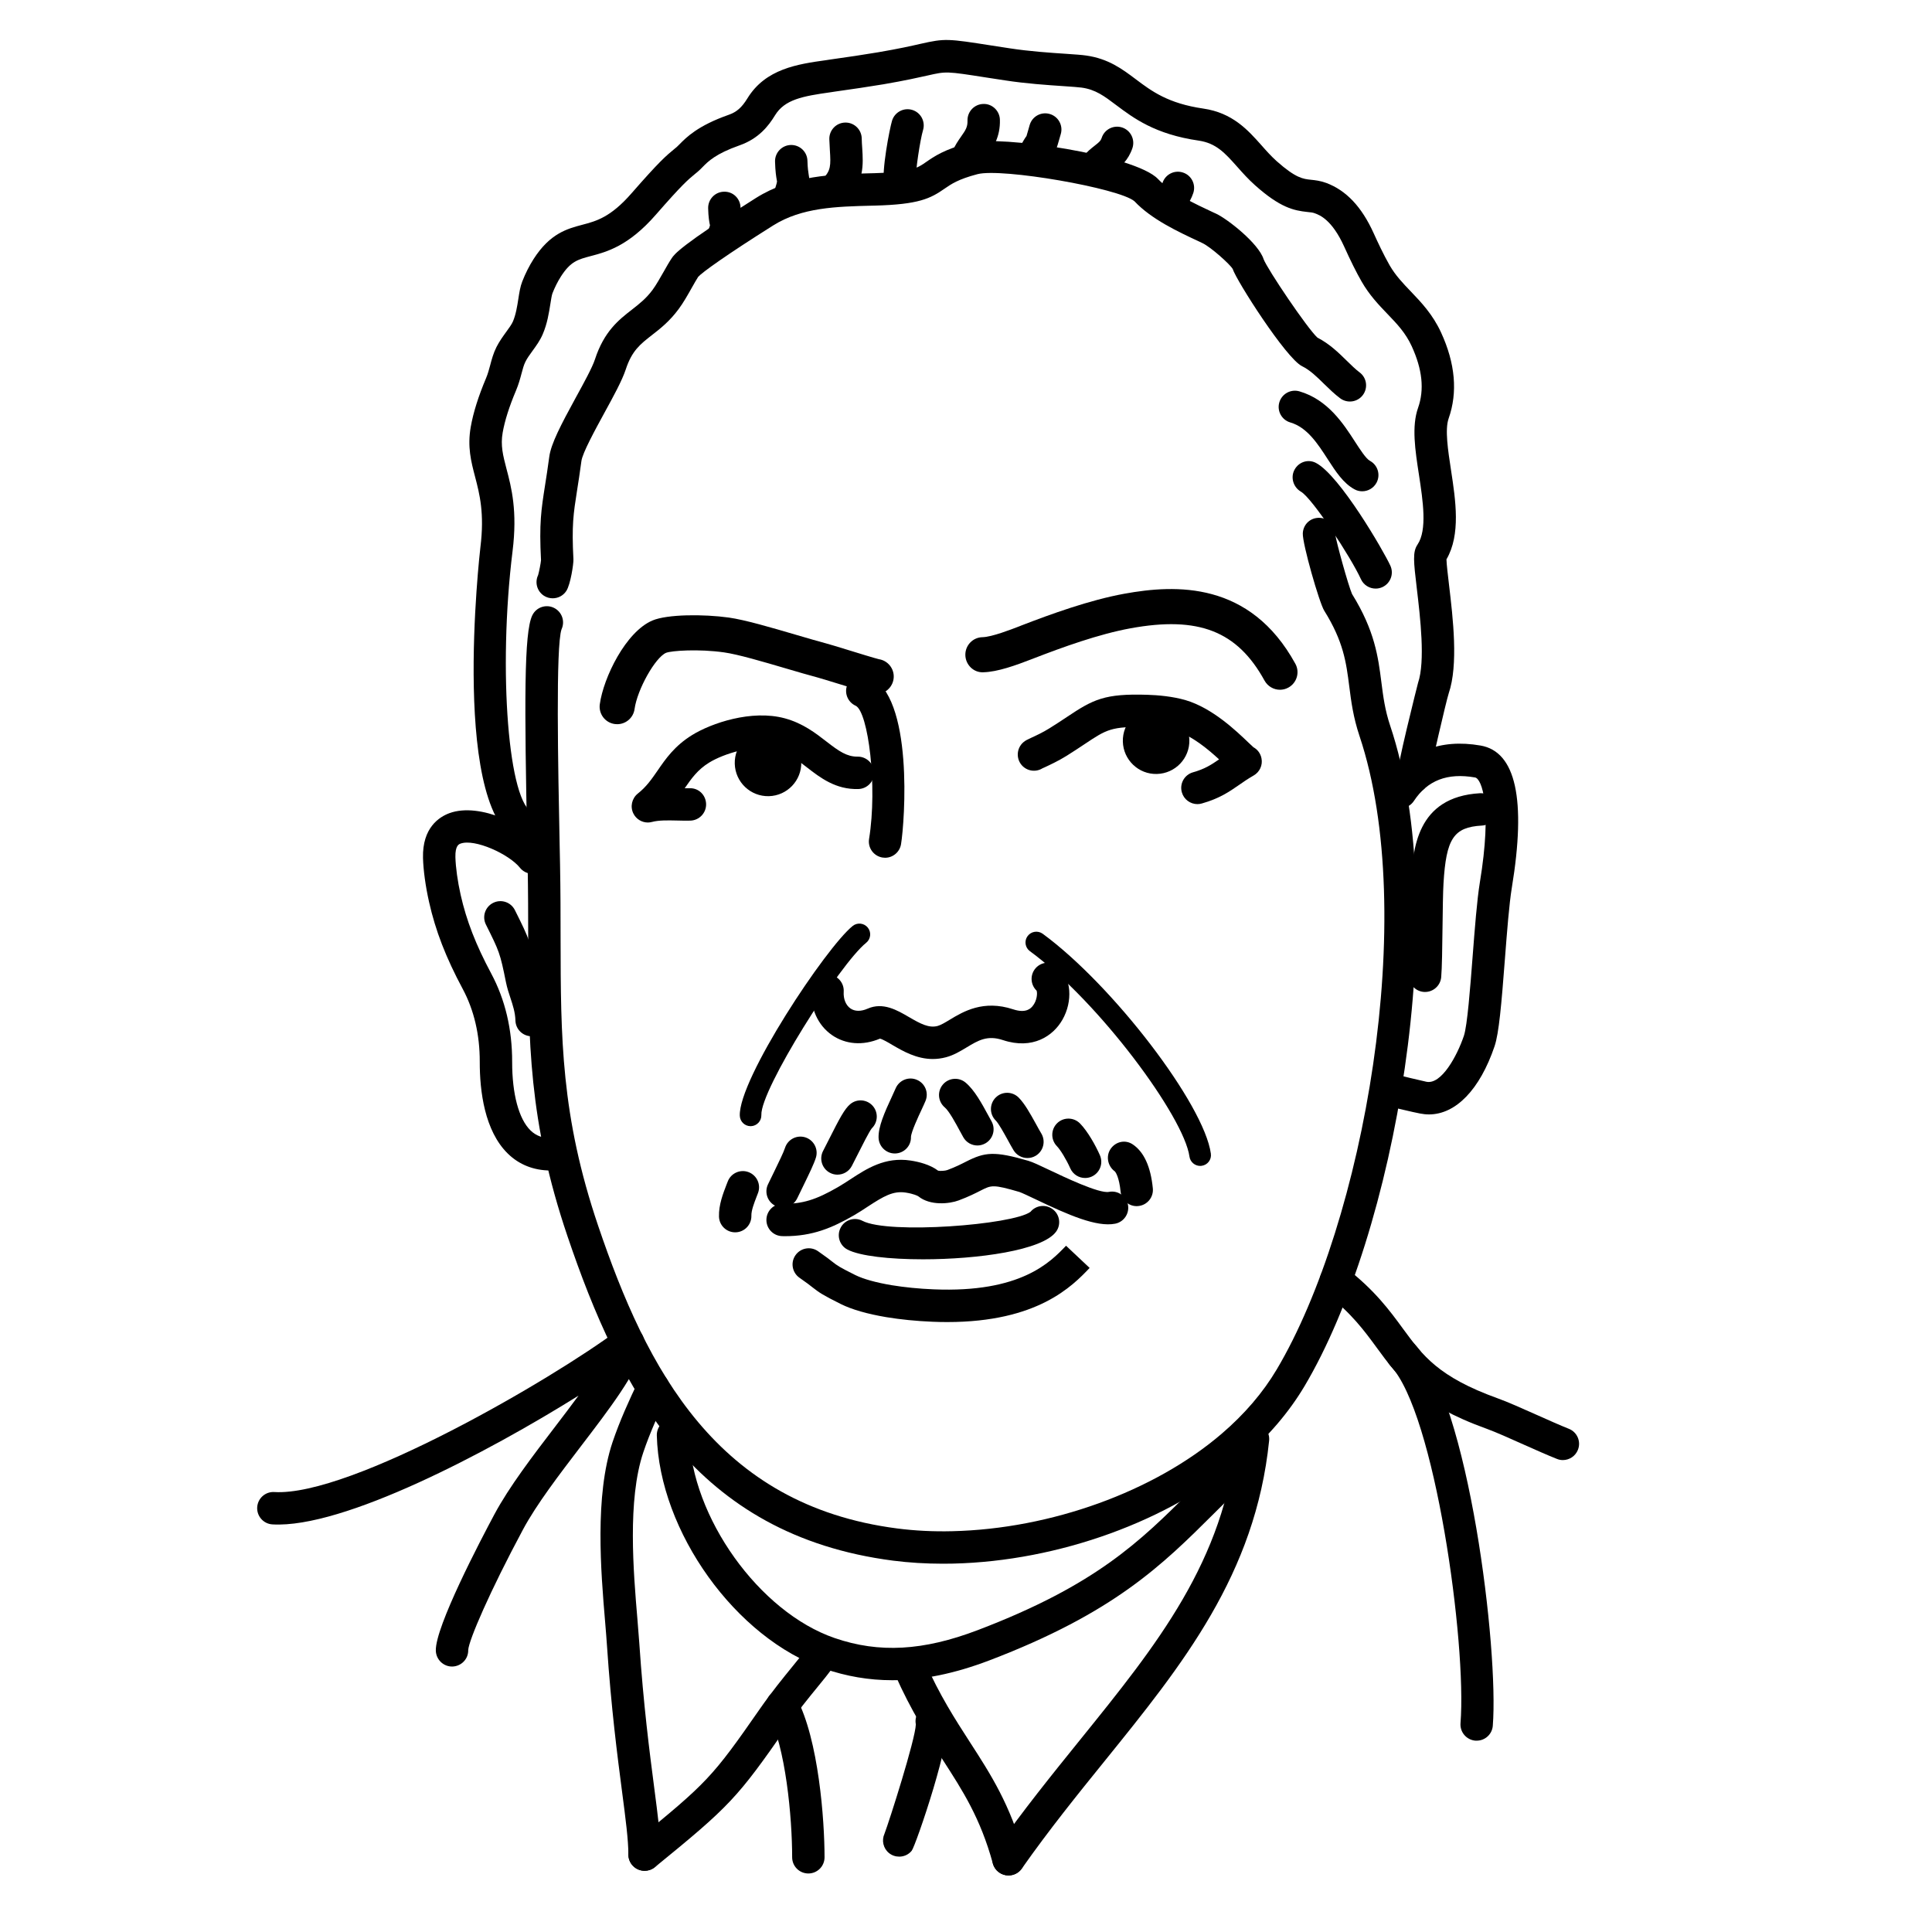 <?xml version="1.0" encoding="UTF-8"?>
<!DOCTYPE svg PUBLIC "-//W3C//DTD SVG 1.1//EN" "http://www.w3.org/Graphics/SVG/1.1/DTD/svg11.dtd">
<!-- Creator: CorelDRAW 2018 (64-Bit) -->
<svg xmlns="http://www.w3.org/2000/svg" xml:space="preserve" width="845px" height="845px" version="1.1" style="shape-rendering:geometricPrecision; text-rendering:geometricPrecision; image-rendering:optimizeQuality; fill-rule:evenodd; clip-rule:evenodd"
viewBox="0 0 360.18 360.18"
 xmlns:xlink="http://www.w3.org/1999/xlink">
 <defs>
  <style type="text/css">
   <![CDATA[
    .fil0 {fill:none}
    .fil2 {fill:black}
    .fil1 {fill:black;fill-rule:nonzero}
   ]]>
  </style>
 </defs>
 <g id="Слой_x0020_1">
  <rect class="fil0" width="360.18" height="360.18"/>
 </g>
 <g id="_1">
  <path class="fil1" d="M115.06 135.01c-0.15,0 -0.3,-0.01 -0.45,-0.03 -1.79,-0.24 -3.04,-1.9 -2.79,-3.69 0.68,-4.96 4.84,-13.51 9.81,-15.61 2.78,-1.18 9.55,-1.2 14.24,-0.55 3.04,0.43 7.87,1.85 12.55,3.22 2.08,0.61 4.05,1.19 5.63,1.61 0.55,0.14 2.15,0.63 3.94,1.18 1.93,0.6 5.13,1.58 5.85,1.75 1.67,0.25 2.9,1.76 2.77,3.47 -0.13,1.81 -1.74,3.17 -3.5,3.03 -0.62,-0.05 -1.29,-0.22 -7.05,-1.99 -1.67,-0.51 -3.17,-0.98 -3.68,-1.11 -1.63,-0.43 -3.66,-1.03 -5.81,-1.66 -4.24,-1.25 -9.04,-2.66 -11.6,-3.01 -4.74,-0.67 -9.75,-0.32 -10.79,0.08 -2.02,0.86 -5.38,6.84 -5.88,10.49 -0.23,1.64 -1.63,2.82 -3.24,2.82z"/>
  <path class="fil1" d="M238.62 128.59c-1.15,0 -2.27,-0.62 -2.87,-1.7 -5.08,-9.25 -12.31,-12.07 -24.97,-9.76 -5.97,1.09 -12.76,3.56 -18.01,5.59l-0.36 0.14c-3,1.16 -6.42,2.41 -9.1,2.47 -1.8,0.09 -3.3,-1.4 -3.34,-3.2 -0.04,-1.81 1.39,-3.31 3.2,-3.34 1.75,-0.04 5.33,-1.44 6.87,-2.03l0.37 -0.15c5.52,-2.13 12.68,-4.73 19.19,-5.92 9.64,-1.76 23.44,-2.33 31.89,13.05 0.87,1.58 0.29,3.57 -1.29,4.44 -0.5,0.28 -1.04,0.41 -1.58,0.41z"/>
  <path class="fil1" d="M232.65 138.96c0.01,0 0.01,0 0.01,0 0,0 0,0 -0.01,0zm0.01 0c0,0 0.01,0 0.01,0 0,0 -0.01,0 -0.01,0zm-9.43 10.95c-1.31,0 -2.53,-0.87 -2.9,-2.2 -0.46,-1.61 0.48,-3.28 2.08,-3.73 2.19,-0.62 3.37,-1.38 4.86,-2.41 -2.08,-1.92 -5.05,-4.38 -7.92,-5.24 -1.42,-0.42 -3.41,-0.69 -5.61,-0.76 -6.51,-0.2 -7.45,0.43 -11.47,3.11 -0.98,0.65 -2.09,1.39 -3.43,2.23 -1.53,0.95 -3.1,1.68 -4.04,2.12 -0.19,0.08 -0.34,0.15 -0.45,0.2 -1.24,0.77 -2.87,0.55 -3.86,-0.57 -1.1,-1.26 -0.97,-3.17 0.28,-4.27 0.39,-0.34 0.74,-0.5 1.49,-0.85 0.81,-0.37 2.17,-1 3.38,-1.76 1.29,-0.8 2.34,-1.5 3.27,-2.12 4.9,-3.27 7,-4.39 15.02,-4.13 1.91,0.06 4.7,0.29 7.14,1.01 4.96,1.48 9.34,5.66 11.69,7.91 0.39,0.36 0.7,0.66 0.92,0.86 0.77,0.42 1.33,1.17 1.5,2.08 0.25,1.26 -0.34,2.54 -1.46,3.18 -1.06,0.61 -1.91,1.19 -2.73,1.77 -1.78,1.23 -3.63,2.52 -6.93,3.45 -0.28,0.08 -0.55,0.12 -0.83,0.12z"/>
  <path class="fil1" d="M120.79 153.34c-1.12,0 -2.18,-0.62 -2.7,-1.66 -0.65,-1.28 -0.3,-2.83 0.81,-3.73 1.6,-1.26 2.57,-2.67 3.7,-4.3 1.48,-2.16 3.17,-4.61 6.44,-6.62 3.52,-2.18 11.04,-4.8 17.28,-3.11 3.37,0.92 5.72,2.75 7.8,4.36 2.33,1.81 3.78,2.79 5.74,2.78 1.64,-0.04 3.05,1.27 3.09,2.94 0.05,1.67 -1.27,3.06 -2.94,3.1 -4.2,0.12 -7.08,-2.1 -9.59,-4.05 -1.79,-1.39 -3.48,-2.7 -5.69,-3.29 -4.08,-1.11 -9.88,0.78 -12.52,2.41 -2.14,1.32 -3.27,2.92 -4.56,4.78 0.3,0.01 0.6,0 0.89,0 1.72,-0.07 3.05,1.27 3.1,2.94 0.04,1.67 -1.28,3.05 -2.95,3.1 -0.82,0.02 -1.66,0 -2.51,-0.02 -1.72,-0.04 -3.36,-0.07 -4.61,0.26 -0.26,0.07 -0.52,0.11 -0.78,0.11z"/>
  <path class="fil1" d="M165.01 159.91c-0.16,0 -0.33,-0.02 -0.49,-0.04 -1.65,-0.27 -2.77,-1.82 -2.5,-3.47 1.6,-9.87 -0.16,-23.64 -2.48,-24.82 -1.52,-0.67 -2.22,-2.45 -1.55,-3.98 0.68,-1.53 2.46,-2.22 3.99,-1.55 8.43,3.71 6.68,27.16 6,31.32 -0.24,1.48 -1.52,2.54 -2.97,2.54z"/>
  <path class="fil1" d="M173.9 197.43c-3.05,0 -5.58,-1.48 -7.54,-2.62 -0.73,-0.44 -1.83,-1.08 -2.31,-1.18 -3.15,1.34 -6.41,1.1 -8.96,-0.67 -2.61,-1.82 -4.04,-4.98 -3.82,-8.44 0.1,-1.67 1.54,-2.95 3.2,-2.83 1.66,0.1 2.93,1.54 2.82,3.2 -0.08,1.35 0.39,2.5 1.25,3.11 0.83,0.58 1.98,0.59 3.22,0.04 2.86,-1.26 5.52,0.3 7.66,1.55 2.21,1.29 3.76,2.11 5.38,1.68 0.61,-0.17 1.42,-0.65 2.27,-1.17 2.49,-1.5 6.25,-3.77 11.82,-1.93 2.44,0.81 3.31,-0.24 3.6,-0.58 0.85,-1.01 0.94,-2.46 0.76,-2.91 -1.17,-1.12 -1.25,-2.96 -0.18,-4.18 1.1,-1.25 3.01,-1.38 4.26,-0.27 2.39,2.09 2.71,6.44 0.73,9.89 -1.73,3.03 -5.55,5.61 -11.07,3.79 -2.93,-0.98 -4.63,0.06 -6.79,1.36 -1.18,0.71 -2.4,1.45 -3.83,1.83 -0.86,0.23 -1.69,0.33 -2.47,0.33z"/>
  <path class="fil1" d="M139.93 209.95c-1.08,0 -1.97,-0.85 -2.01,-1.94 -0.26,-6.83 16.1,-31.42 21.04,-35.38 0.86,-0.7 2.13,-0.56 2.83,0.31 0.69,0.87 0.55,2.14 -0.32,2.83 -4.92,3.94 -19.71,27.36 -19.53,32.09 0.04,1.11 -0.83,2.05 -1.94,2.09 -0.02,0 -0.05,0 -0.07,0z"/>
  <path class="fil1" d="M223.75 217.36c-0.99,0 -1.86,-0.73 -2,-1.74 -1.02,-7.41 -16.86,-28.86 -29.74,-38.29 -0.9,-0.65 -1.1,-1.92 -0.44,-2.81 0.66,-0.9 1.92,-1.09 2.82,-0.44 13.09,9.59 30.09,31.81 31.35,40.99 0.16,1.11 -0.61,2.12 -1.72,2.27 -0.09,0.02 -0.18,0.02 -0.27,0.02z"/>
  <path class="fil1" d="M166.81 215.04c-1.63,0 -2.98,-1.32 -3.02,-2.96 -0.05,-2.02 1.07,-4.61 2.55,-7.78 0.25,-0.54 0.47,-1.02 0.63,-1.39 0.65,-1.53 2.42,-2.26 3.96,-1.6 1.54,0.65 2.26,2.42 1.6,3.96 -0.17,0.42 -0.43,0.96 -0.71,1.58 -0.59,1.25 -1.95,4.18 -1.99,5.11 0.05,1.66 -1.27,3.04 -2.94,3.08 -0.03,0 -0.05,0 -0.08,0z"/>
  <path class="fil1" d="M162.47 210.4c-0.03,0.02 -0.05,0.05 -0.08,0.07 0.03,-0.02 0.05,-0.04 0.08,-0.07zm-6.35 8.59c-0.47,0 -0.94,-0.11 -1.38,-0.34 -1.49,-0.77 -2.06,-2.59 -1.3,-4.07 0.36,-0.68 0.73,-1.42 1.11,-2.18 2,-3.97 2.91,-5.67 3.94,-6.54 1.27,-1.08 3.17,-0.92 4.25,0.35 1.04,1.23 0.93,3.05 -0.22,4.15 -0.5,0.64 -1.79,3.21 -2.57,4.76 -0.39,0.77 -0.78,1.54 -1.14,2.24 -0.54,1.04 -1.6,1.63 -2.69,1.63z"/>
  <path class="fil1" d="M145.9 225.12c-0.43,0 -0.87,-0.09 -1.29,-0.29 -1.51,-0.71 -2.15,-2.52 -1.44,-4.02 0.41,-0.85 0.82,-1.69 1.21,-2.49 0.84,-1.74 1.72,-3.53 1.96,-4.3 0.5,-1.6 2.19,-2.48 3.78,-1.99 1.59,0.5 2.48,2.19 1.99,3.78 -0.38,1.21 -1.23,2.95 -2.3,5.15 -0.39,0.79 -0.78,1.61 -1.18,2.43 -0.51,1.09 -1.6,1.73 -2.73,1.73z"/>
  <path class="fil1" d="M137.05 229.74c-1.63,0 -2.97,-1.3 -3.01,-2.94 -0.06,-2.18 0.76,-4.28 1.41,-5.97l0.22 -0.56c0.59,-1.56 2.34,-2.34 3.89,-1.75 1.56,0.6 2.35,2.34 1.75,3.9l-0.23 0.6c-0.48,1.24 -1.03,2.66 -1,3.62 0.04,1.67 -1.28,3.06 -2.95,3.1 -0.02,0 -0.05,0 -0.08,0z"/>
  <path class="fil1" d="M182.22 213.55c-1.06,0 -2.09,-0.56 -2.64,-1.55 -0.21,-0.37 -0.43,-0.77 -0.66,-1.2 -0.74,-1.38 -1.99,-3.68 -2.78,-4.34 -1.28,-1.08 -1.45,-2.98 -0.37,-4.26 1.07,-1.28 2.98,-1.44 4.25,-0.37 1.67,1.4 3.02,3.9 4.21,6.09 0.22,0.4 0.42,0.78 0.62,1.13 0.81,1.45 0.3,3.29 -1.16,4.11 -0.47,0.26 -0.97,0.39 -1.47,0.39z"/>
  <path class="fil1" d="M191.54 215.89c-1.03,0 -2.04,-0.53 -2.6,-1.48 -0.37,-0.61 -0.74,-1.3 -1.12,-1.99 -0.7,-1.26 -1.64,-2.98 -2.2,-3.54 -1.18,-1.18 -1.17,-3.09 0.01,-4.27 1.19,-1.18 3.1,-1.17 4.28,0.01 1.15,1.17 2.14,2.97 3.2,4.88 0.35,0.64 0.69,1.27 1.03,1.83 0.85,1.44 0.37,3.29 -1.06,4.14 -0.49,0.29 -1.02,0.42 -1.54,0.42z"/>
  <path class="fil1" d="M202.29 219.61c-1.16,0 -2.26,-0.67 -2.76,-1.8 -0.72,-1.62 -1.82,-3.44 -2.5,-4.14 -1.16,-1.2 -1.14,-3.11 0.06,-4.28 1.19,-1.16 3.1,-1.13 4.27,0.07 1.45,1.49 2.9,4.11 3.69,5.9 0.68,1.53 -0.01,3.31 -1.53,3.99 -0.4,0.18 -0.82,0.26 -1.23,0.26z"/>
  <path class="fil1" d="M211.91 224.86c-1.53,0 -2.84,-1.17 -3,-2.72 -0.26,-2.61 -0.9,-3.62 -1.1,-3.78 -1.32,-0.97 -1.68,-2.86 -0.74,-4.2 0.94,-1.34 2.71,-1.74 4.08,-0.83 2.1,1.39 3.37,4.15 3.77,8.2 0.17,1.66 -1.04,3.14 -2.7,3.31 -0.11,0.01 -0.2,0.02 -0.31,0.02z"/>
  <g>
   <path class="fil1" d="M174.99 218.33l0.01 0 -0.01 0zm-28.68 12.13c-0.15,0 -0.3,0 -0.46,-0.01 -1.67,-0.02 -3,-1.4 -2.97,-3.07 0.03,-1.65 1.38,-2.97 3.02,-2.97l0.05 0c3.61,0.06 6.16,-0.72 10.27,-3.1 0.78,-0.45 1.54,-0.95 2.28,-1.43 3.04,-1.99 6.49,-4.25 11.26,-3.52 1.53,0.23 3.63,0.75 5.12,1.88 0.4,0.11 1.35,0.03 1.73,-0.11 1.55,-0.58 2.57,-1.1 3.47,-1.56 3.54,-1.8 5.28,-2.01 11.64,-0.16 0.83,0.25 1.94,0.77 4,1.75 2.52,1.2 9.21,4.4 11.01,4.04 1.64,-0.32 3.22,0.75 3.55,2.38 0.32,1.64 -0.75,3.23 -2.38,3.55 -3.48,0.68 -8.75,-1.64 -14.78,-4.52 -1.2,-0.57 -2.68,-1.27 -3.09,-1.4 -4.91,-1.43 -5.21,-1.27 -7.2,-0.26 -0.94,0.48 -2.23,1.14 -4.11,1.84 -1.73,0.65 -5.31,1.02 -7.5,-0.75 -0.14,-0.11 -0.9,-0.48 -2.37,-0.71 -2.37,-0.36 -4.13,0.7 -7.05,2.6 -0.83,0.55 -1.67,1.1 -2.55,1.61 -4.17,2.41 -7.81,3.92 -12.94,3.92z"/>
  </g>
  <path class="fil1" d="M191.99 226.08c0,0 0,0 0,0 0,0 0,0 0,0zm-19.93 8.69c-6.22,0 -11.76,-0.61 -14.06,-1.81 -1.48,-0.77 -2.06,-2.59 -1.28,-4.08 0.76,-1.48 2.59,-2.05 4.07,-1.28 4.87,2.54 28.01,0.75 31.32,-1.68 1.01,-1.22 2.8,-1.46 4.1,-0.52 1.35,0.97 1.66,2.86 0.68,4.21 -2.51,3.49 -14.6,5.16 -24.83,5.16z"/>
  <path class="fil1" d="M176.59 246.47c-0.9,0 -1.82,-0.02 -2.78,-0.06 -2.98,-0.12 -5.94,-0.42 -8.55,-0.85 -3.57,-0.6 -6.42,-1.42 -8.49,-2.44 -3.44,-1.72 -4.01,-2.12 -5.28,-3.11 -0.5,-0.4 -1.16,-0.91 -2.43,-1.79 -1.37,-0.95 -1.72,-2.83 -0.77,-4.2 0.95,-1.37 2.82,-1.72 4.2,-0.77 1.42,0.98 2.16,1.56 2.72,2 0.9,0.7 1.2,0.94 4.25,2.46 1.49,0.74 3.9,1.41 6.79,1.89 2.37,0.39 5.07,0.66 7.8,0.77 16.25,0.68 21.75,-5.05 24.69,-8.13l4.4 4.14c-3.21,3.36 -9.66,10.09 -26.55,10.09z"/>
  <path class="fil1" d="M102.61 218.21c-3.09,0 -5.83,-1.08 -7.93,-3.14 -4.35,-4.25 -5.25,-11.66 -5.24,-17.12 0.01,-5.06 -1.06,-9.64 -3.19,-13.61 -3.13,-5.84 -5.06,-10.83 -6.26,-16.18 -0.66,-2.93 -1.07,-5.93 -1.13,-8.22 -0.14,-5.64 3.03,-7.65 4.94,-8.35 5.72,-2.08 14.63,2.38 17.85,6.41 1.04,1.3 0.83,3.2 -0.48,4.24 -1.3,1.04 -3.2,0.83 -4.24,-0.47 -2.04,-2.55 -8.45,-5.46 -11.07,-4.5 -0.3,0.11 -1.01,0.37 -0.96,2.52 0.05,1.89 0.41,4.52 0.98,7.04 1.08,4.8 2.84,9.32 5.69,14.65 2.61,4.87 3.92,10.41 3.91,16.48 -0.01,5.99 1.24,10.65 3.42,12.78 1.03,1.01 2.32,1.48 3.9,1.42 1.7,-0.06 3.05,1.28 3.09,2.95 0.04,1.67 -1.27,3.05 -2.94,3.09 -0.11,0.01 -0.23,0.01 -0.34,0.01z"/>
  <path class="fil1" d="M99.11 193.19c-1.64,0 -2.98,-1.3 -3.02,-2.94 -0.04,-1.49 -0.47,-2.8 -0.93,-4.2 -0.31,-0.92 -0.62,-1.88 -0.83,-2.91 -1.1,-5.48 -1.25,-5.78 -3.74,-10.77 -0.75,-1.5 -0.14,-3.31 1.35,-4.05 1.49,-0.75 3.31,-0.14 4.05,1.35 2.71,5.41 3.04,6.21 4.26,12.27 0.14,0.69 0.39,1.43 0.65,2.23 0.54,1.66 1.17,3.55 1.23,5.92 0.04,1.67 -1.28,3.06 -2.95,3.1 -0.02,0 -0.05,0 -0.07,0z"/>
  <g>
   <path class="fil1" d="M260.52 200.55l0 0 0 0zm0.01 0c0,0.01 0,0.01 0,0.01 0,0 0,0 0,-0.01zm5.86 7.21c-0.55,0 -1.1,-0.06 -1.66,-0.17 -0.68,-0.14 -6.74,-1.36 -7.88,-2.24 -1.32,-1.02 -1.57,-2.91 -0.56,-4.24 0.88,-1.14 2.41,-1.48 3.66,-0.9 0.9,0.28 5.04,1.27 5.97,1.46 2.8,0.58 5.72,-4.81 6.99,-8.56 0.64,-1.88 1.19,-9.04 1.63,-14.79 0.4,-5.18 0.81,-10.53 1.35,-13.83 2.33,-14.1 0.35,-19.33 -0.9,-19.55 -5.16,-0.9 -8.87,0.54 -11.4,4.38 -0.92,1.39 -2.79,1.78 -4.19,0.87 -1.39,-0.92 -1.77,-2.79 -0.86,-4.19 3.89,-5.9 9.92,-8.33 17.48,-7.01 6.58,1.14 8.54,10.05 5.83,26.49 -0.5,3.04 -0.9,8.25 -1.29,13.3 -0.65,8.5 -1.11,13.84 -1.93,16.27 -2.75,8.1 -7.24,12.71 -12.24,12.71z"/>
  </g>
  <path class="fil1" d="M265.67 184.93c-0.09,0 -0.18,-0.01 -0.28,-0.01 -1.66,-0.16 -2.88,-1.63 -2.73,-3.29 0.13,-1.43 0.18,-5.45 0.23,-9 0.04,-3.36 0.08,-6.54 0.18,-8.27 0.35,-5.91 0.94,-15.8 12.85,-16.48 1.64,-0.07 3.1,1.18 3.19,2.84 0.1,1.67 -1.18,3.1 -2.84,3.19 -5.27,0.3 -6.67,2.42 -7.16,10.8 -0.1,1.59 -0.14,4.85 -0.18,8 -0.05,4.01 -0.1,7.81 -0.25,9.48 -0.15,1.56 -1.46,2.74 -3.01,2.74z"/>
  <path class="fil1" d="M248.92 99.56c0,0.04 -0.01,0.08 -0.01,0.13 0,-0.04 0.01,-0.08 0.01,-0.13zm-73.13 191.96c-3.2,0 -6.32,-0.19 -9.29,-0.57 -36.96,-4.78 -51.02,-31.89 -60.7,-60.47 -7.28,-21.47 -7.3,-36.48 -7.33,-55.48 0,-4.34 -0.01,-8.83 -0.1,-13.65l-0.07 -3.45c-0.54,-26.94 -0.63,-39.98 0.94,-43.19 0.73,-1.5 2.54,-2.12 4.03,-1.39 1.49,0.73 2.11,2.5 1.42,3.99 -1.1,3.13 -0.65,25.59 -0.35,40.47l0.07 3.44c0.09,4.88 0.1,9.4 0.1,13.77 0.03,18.44 0.05,33.02 7.01,53.55 9.06,26.73 22.08,52.06 55.75,56.41 3.26,0.42 6.72,0.6 10.28,0.51 18.37,-0.43 37.59,-7.38 50.16,-18.13 4.28,-3.66 7.74,-7.7 10.3,-12.01 16.26,-27.38 26.54,-84.94 15.44,-118.11 -1.17,-3.5 -1.55,-6.43 -1.91,-9.26 -0.57,-4.47 -1.07,-8.34 -4.67,-14.11 -0.91,-1.45 -4.08,-12.49 -3.99,-14.41 0.07,-1.67 1.42,-2.96 3.14,-2.89 1.61,0.07 2.87,1.38 2.89,2.97 0.19,1.51 2.48,9.73 3.15,11.23 4.24,6.84 4.87,11.72 5.47,16.45 0.34,2.66 0.66,5.17 1.64,8.1 11.61,34.65 0.95,94.63 -15.96,123.11 -2.9,4.88 -6.79,9.43 -11.57,13.52 -13.58,11.61 -34.25,19.12 -53.95,19.58 -0.64,0.02 -1.27,0.02 -1.9,0.02z"/>
  <path class="fil1" d="M98.52 157.43c-0.3,0 -0.6,-0.04 -0.9,-0.14 -13.96,-4.38 -8.12,-54.75 -8.06,-55.26 0.79,-6.36 -0.16,-9.96 -0.99,-13.14 -0.75,-2.87 -1.46,-5.58 -0.81,-9.3 0.48,-2.71 1.42,-5.69 2.87,-9.13 0.32,-0.76 0.53,-1.54 0.75,-2.36 0.29,-1.1 0.59,-2.22 1.17,-3.39 0.53,-1.05 1.21,-1.99 1.81,-2.82 0.53,-0.73 1.04,-1.42 1.27,-1.97 0.54,-1.27 0.79,-2.82 1,-4.18 0.19,-1.24 0.36,-2.31 0.73,-3.25 0.59,-1.52 1.31,-2.94 2.13,-4.22 3.07,-4.78 6.26,-5.62 9.08,-6.37 2.59,-0.68 5.26,-1.39 9.16,-5.86 5.24,-6 6.45,-7 7.98,-8.26l0.46 -0.38c0.16,-0.14 0.32,-0.31 0.51,-0.5 1.27,-1.29 3.4,-3.47 9.18,-5.5 1.48,-0.52 2.42,-1.35 3.47,-3.05 3.39,-5.55 9.41,-6.4 14.72,-7.14l0.71 -0.11c3.27,-0.46 6.2,-0.89 8.92,-1.35 3.92,-0.67 6.24,-1.19 7.93,-1.58 4.59,-1.04 5.08,-0.96 13.28,0.32l3.38 0.52c3.61,0.56 7.57,0.83 10.47,1.02 1.7,0.12 2.94,0.2 3.74,0.32 4.15,0.58 6.75,2.53 9.26,4.42 2.95,2.22 6,4.51 12.59,5.47 5.45,0.79 8.31,4 10.83,6.83 0.93,1.06 1.82,2.05 2.84,2.97 3.58,3.18 4.94,3.32 6.38,3.47 0.78,0.08 1.74,0.18 2.86,0.59 3.73,1.39 6.62,4.45 8.85,9.38 0.72,1.59 1.81,3.94 2.98,5.99 1.09,1.88 2.47,3.33 3.95,4.87 1.91,2 4.08,4.26 5.64,7.66 2.65,5.76 3.12,11.15 1.4,16.03 -0.71,2.04 -0.12,5.89 0.45,9.62 0.86,5.64 1.84,12 -0.85,16.63 0.02,0.92 0.27,2.99 0.47,4.69 0.75,6.31 1.77,14.95 -0.05,20.29 -0.46,1.36 -3.44,14.32 -3.71,15.94 -0.12,1.36 -1.15,2.51 -2.56,2.73 -1.65,0.25 -3.19,-0.88 -3.44,-2.53 -0.23,-1.51 3.95,-17.95 3.99,-18.09 1.38,-4.04 0.41,-12.21 -0.23,-17.62 -0.6,-5.07 -0.8,-6.78 0.14,-8.18 1.83,-2.72 1,-8.15 0.27,-12.94 -0.72,-4.67 -1.4,-9.08 -0.17,-12.55 1.19,-3.39 0.8,-7.15 -1.2,-11.5 -1.14,-2.47 -2.7,-4.11 -4.52,-6 -1.66,-1.73 -3.37,-3.52 -4.82,-6.05 -0.99,-1.73 -2.02,-3.8 -3.24,-6.5 -2.28,-5.03 -4.58,-5.88 -5.45,-6.2 -0.38,-0.15 -0.74,-0.19 -1.38,-0.25 -2.6,-0.27 -5.12,-0.83 -9.77,-4.97 -1.29,-1.15 -2.34,-2.33 -3.35,-3.47 -2.27,-2.55 -3.91,-4.39 -7.18,-4.87 -8.12,-1.17 -12.13,-4.19 -15.36,-6.61 -2.24,-1.69 -3.85,-2.91 -6.46,-3.27 -0.59,-0.08 -1.85,-0.17 -3.31,-0.27 -3,-0.2 -7.12,-0.48 -10.98,-1.08l-3.4 -0.52c-7.53,-1.18 -7.53,-1.18 -11,-0.39 -1.66,0.37 -4.17,0.94 -8.25,1.64 -2.8,0.47 -5.77,0.9 -9.09,1.37l-0.71 0.11c-5.28,0.74 -8.61,1.35 -10.42,4.31 -1.19,1.95 -3.02,4.34 -6.62,5.6 -4.45,1.57 -5.85,2.99 -6.87,4.03 -0.34,0.35 -0.64,0.65 -0.94,0.9l-0.5 0.41c-1.32,1.09 -2.36,1.95 -7.27,7.57 -5.11,5.87 -9.19,6.95 -12.16,7.73 -2.41,0.64 -3.74,0.99 -5.55,3.8 -0.6,0.94 -1.13,2 -1.58,3.14 -0.13,0.34 -0.27,1.22 -0.39,1.99 -0.26,1.63 -0.57,3.66 -1.42,5.63 -0.5,1.17 -1.22,2.17 -1.93,3.14 -0.51,0.7 -0.99,1.37 -1.29,1.98 -0.31,0.61 -0.51,1.36 -0.74,2.23 -0.25,0.94 -0.54,2.01 -1.03,3.17 -1.25,2.96 -2.09,5.6 -2.48,7.82 -0.42,2.41 0.05,4.22 0.7,6.72 0.93,3.52 2.08,7.9 1.14,15.41 -2.75,22.24 -0.76,47.3 3.88,48.76 1.59,0.5 2.47,2.2 1.97,3.79 -0.4,1.29 -1.59,2.11 -2.88,2.11z"/>
  <path class="fil1" d="M256.46 109.73c-1.15,0 -2.25,-0.66 -2.75,-1.77 -1.87,-4.09 -9.06,-15.08 -11.18,-16.3 -1.42,-0.82 -1.98,-2.66 -1.19,-4.1 0.78,-1.44 2.51,-2.02 3.97,-1.27 4.46,2.3 12.68,16.51 13.89,19.16 0.7,1.52 0.03,3.31 -1.49,4.01 -0.41,0.18 -0.83,0.27 -1.25,0.27z"/>
  <path class="fil1" d="M253.96 91.59c-0.49,0 -0.98,-0.11 -1.43,-0.36 -2.1,-1.13 -3.51,-3.31 -5.01,-5.63 -1.88,-2.91 -3.83,-5.92 -6.96,-6.84 -1.6,-0.46 -2.53,-2.14 -2.06,-3.74 0.47,-1.6 2.14,-2.53 3.75,-2.06 5.29,1.54 8.22,6.06 10.35,9.37 0.97,1.49 2.06,3.19 2.79,3.58 1.47,0.79 2.02,2.62 1.23,4.09 -0.55,1.01 -1.59,1.59 -2.66,1.59z"/>
  <path class="fil1" d="M100.51 106.88c0,0 -0.01,0 -0.01,0.01 0,-0.01 0.01,-0.01 0.01,-0.01zm2.53 4.66c-0.56,0 -1.13,-0.15 -1.64,-0.48 -1.29,-0.84 -1.73,-2.49 -1.08,-3.84 0.17,-0.56 0.51,-2.29 0.54,-2.79 -0.36,-6.89 0.04,-9.39 0.75,-13.94 0.23,-1.46 0.5,-3.16 0.79,-5.34 0.33,-2.44 2.17,-5.95 4.95,-11.04 1.51,-2.75 3.07,-5.6 3.56,-7.1 1.71,-5.25 4.46,-7.39 6.89,-9.28 1.37,-1.07 2.67,-2.08 3.87,-3.71 0.65,-0.88 1.39,-2.2 2.05,-3.35 0.54,-0.96 1.05,-1.86 1.52,-2.55 0.47,-0.7 1.58,-2.33 15.69,-11.21 6.75,-4.24 14.27,-4.43 21.55,-4.61l0.48 -0.01c6.96,-0.18 8.1,-0.97 9.67,-2.07 1.52,-1.05 3.4,-2.37 8.05,-3.59 5.61,-1.48 30.95,2.25 35.2,6.74 2.38,2.53 6.97,4.67 10.31,6.23l0.51 0.23c2.16,1.01 7.93,5.54 8.87,8.49 0.7,1.86 8.15,12.91 10.04,14.63 2.24,1.14 3.95,2.82 5.46,4.3 0.84,0.82 1.63,1.6 2.39,2.17 1.34,0.99 1.61,2.88 0.62,4.22 -1,1.34 -2.89,1.61 -4.23,0.62 -1.09,-0.81 -2.06,-1.77 -3.01,-2.69 -1.35,-1.33 -2.63,-2.58 -4.1,-3.3 -2.98,-1.45 -12.25,-15.97 -12.93,-18.12 -0.47,-0.85 -4.1,-4.11 -5.67,-4.84l-0.5 -0.24c-4,-1.86 -8.98,-4.18 -12.15,-7.55 -2.83,-2.44 -24.75,-6.24 -29.27,-5.05 -3.61,0.95 -4.89,1.85 -6.14,2.71 -2.61,1.82 -4.79,2.94 -12.97,3.15l-0.48 0.01c-6.76,0.17 -13.14,0.33 -18.49,3.69 -8.55,5.38 -13.25,8.74 -13.98,9.58 -0.29,0.44 -0.72,1.2 -1.19,2.03 -0.73,1.3 -1.57,2.79 -2.44,3.96 -1.7,2.31 -3.46,3.68 -5.02,4.89 -2.16,1.69 -3.72,2.9 -4.86,6.4 -0.67,2.03 -2.28,4.99 -4,8.12 -1.71,3.14 -4.06,7.43 -4.26,8.94 -0.3,2.23 -0.57,3.98 -0.81,5.48 -0.69,4.41 -1.01,6.43 -0.68,12.86 0.04,0.79 -0.54,4.67 -1.32,5.87 -0.58,0.9 -1.55,1.38 -2.54,1.38z"/>
  <path class="fil1" d="M155.48 38.52c-0.78,0 -1.56,-0.31 -2.15,-0.91 -1.17,-1.19 -1.15,-3.1 0.04,-4.27 1.52,-1.49 1.53,-2.47 1.34,-5.36 -0.04,-0.65 -0.08,-1.33 -0.1,-2.03 -0.04,-1.67 1.27,-3.06 2.94,-3.1 1.67,-0.05 3.06,1.28 3.1,2.94 0.01,0.63 0.05,1.22 0.09,1.79 0.2,3.08 0.43,6.57 -3.14,10.07 -0.59,0.58 -1.35,0.87 -2.12,0.87z"/>
  <path class="fil1" d="M167.8 36.94c-1.42,0 -2.7,-1.02 -2.98,-2.47 -0.51,-2.56 1.03,-10.47 1.48,-11.96 0.48,-1.59 2.17,-2.5 3.76,-2.02 1.6,0.48 2.5,2.17 2.02,3.77 -0.53,1.75 -1.46,7.86 -1.32,9.11 0.32,1.64 -0.75,3.19 -2.39,3.52 -0.19,0.03 -0.39,0.05 -0.57,0.05z"/>
  <path class="fil1" d="M180.33 32.44c-0.38,0 -0.77,-0.07 -1.15,-0.23 -1.54,-0.63 -2.28,-2.4 -1.64,-3.94 0.48,-1.16 1.1,-2.04 1.64,-2.82 0.85,-1.2 1.22,-1.78 1.19,-2.97 -0.04,-1.67 1.28,-3.06 2.95,-3.1 1.65,-0.06 3.05,1.28 3.09,2.94 0.09,3.25 -1.29,5.2 -2.29,6.62 -0.42,0.59 -0.78,1.1 -1,1.63 -0.48,1.17 -1.6,1.87 -2.79,1.87z"/>
  <path class="fil1" d="M192.77 31.93c-0.47,0 -0.94,-0.11 -1.39,-0.34 -1.48,-0.77 -2.05,-2.59 -1.29,-4.07 0.64,-1.22 1,-1.78 1.28,-2.16 0.07,-0.22 0.16,-0.57 0.33,-1.14l0.26 -0.91c0.46,-1.6 2.13,-2.53 3.74,-2.06 1.6,0.46 2.53,2.14 2.06,3.74l-0.26 0.9c-0.54,1.89 -0.64,2.23 -1.21,2.97 -0.08,0.11 -0.27,0.36 -0.83,1.44 -0.54,1.04 -1.6,1.63 -2.69,1.63z"/>
  <path class="fil1" d="M147.29 39.41c-0.3,0 -0.61,-0.05 -0.92,-0.15 -1.59,-0.5 -2.46,-2.2 -1.96,-3.79 0.37,-1.17 0.44,-1.52 0.45,-1.62 0,-0.07 -0.03,-0.17 -0.05,-0.3 -0.11,-0.63 -0.27,-1.58 -0.32,-3.43 -0.04,-1.66 1.28,-3.05 2.95,-3.09 0.02,0 0.05,0 0.07,0 1.64,0 2.98,1.3 3.02,2.94 0.04,1.41 0.15,2.05 0.23,2.56 0.28,1.59 0.18,2.34 -0.59,4.77 -0.41,1.29 -1.6,2.11 -2.88,2.11z"/>
  <path class="fil1" d="M204.2 34.2c-0.65,0 -1.31,-0.21 -1.86,-0.64 -1.32,-1.03 -1.55,-2.93 -0.52,-4.24 0.77,-1 1.6,-1.64 2.26,-2.16 0.83,-0.65 1.11,-0.88 1.31,-1.47 0.52,-1.59 2.23,-2.44 3.82,-1.92 1.58,0.53 2.43,2.24 1.91,3.83 -0.79,2.34 -2.25,3.49 -3.32,4.32 -0.5,0.4 -0.9,0.71 -1.22,1.12 -0.6,0.76 -1.49,1.16 -2.38,1.16z"/>
  <path class="fil1" d="M166.33 313.24c-4.34,0 -8.53,-0.72 -12.68,-2.15 -16.46,-5.65 -30.75,-25.57 -31.2,-43.48 -0.04,-1.67 1.27,-3.05 2.94,-3.1 1.66,-0.02 3.05,1.28 3.1,2.95 0.38,15.37 13.06,33.09 27.12,37.92 8.28,2.85 16.51,2.39 26.67,-1.48 22.08,-8.41 30.25,-16.54 39.71,-25.96 1.81,-1.8 3.64,-3.63 5.61,-5.49 1.21,-1.14 3.12,-1.09 4.27,0.12 1.15,1.21 1.1,3.12 -0.12,4.27 -1.93,1.83 -3.73,3.62 -5.5,5.39 -9.54,9.49 -18.54,18.45 -41.82,27.32 -6.47,2.46 -12.42,3.69 -18.1,3.69z"/>
  <path class="fil1" d="M291.36 272.2c-0.37,0 -0.75,-0.07 -1.11,-0.22 -1.73,-0.68 -3.98,-1.69 -6.15,-2.65 -2.58,-1.16 -5.25,-2.35 -6.9,-2.95 -12.84,-4.62 -16.57,-9.71 -20.52,-15.11 -2.33,-3.18 -4.75,-6.48 -9.47,-10.14 -1.32,-1.02 -1.56,-2.92 -0.54,-4.24 1.02,-1.32 2.92,-1.56 4.24,-0.53 5.4,4.18 8.18,7.98 10.64,11.34 3.69,5.03 6.59,9 17.69,13 1.87,0.67 4.52,1.86 7.33,3.11 2.11,0.94 4.3,1.92 5.91,2.56 1.55,0.61 2.31,2.37 1.69,3.92 -0.47,1.19 -1.61,1.91 -2.81,1.91z"/>
  <path class="fil1" d="M84.27 310.69c-1.64,0 -2.98,-1.33 -3.02,-2.97 -0.12,-4.45 8.34,-20.58 10.93,-25.42 2.76,-5.14 7.11,-10.84 11.33,-16.35 1.47,-1.93 2.96,-3.88 4.34,-5.76 -16.86,10.54 -43.85,24.78 -57.07,24 -1.66,-0.1 -2.93,-1.53 -2.83,-3.2 0.1,-1.66 1.53,-2.94 3.2,-2.83 14.29,0.85 51.92,-21.09 64.15,-30.25 1.03,-0.77 2.44,-0.8 3.51,-0.07 1.07,0.72 1.55,2.05 1.21,3.29 -1.36,4.94 -6.39,11.52 -11.72,18.49 -4.06,5.32 -8.27,10.82 -10.8,15.53 -6.17,11.51 -10.1,20.62 -10.21,22.46 0.04,1.67 -1.28,3.03 -2.95,3.08 -0.02,0 -0.05,0 -0.07,0z"/>
  <path class="fil1" d="M120.17 348.77c-1.66,0 -3.01,-1.34 -3.02,-3 -0.01,-2.78 -0.5,-6.57 -1.19,-11.82 -0.85,-6.53 -2.02,-15.48 -2.81,-27.26 -0.08,-1.28 -0.21,-2.74 -0.34,-4.35 -0.79,-9.34 -1.97,-23.45 1.38,-33.47 1.36,-4.02 3.13,-7.9 4.85,-11.49 0.72,-1.51 2.52,-2.14 4.03,-1.43 1.5,0.73 2.14,2.53 1.42,4.03 -1.64,3.42 -3.32,7.09 -4.57,10.81 -2.96,8.84 -1.84,22.2 -1.09,31.05 0.13,1.64 0.26,3.14 0.35,4.45 0.78,11.59 1.93,20.43 2.77,26.88 0.71,5.47 1.23,9.41 1.24,12.57 0.01,1.67 -1.34,3.03 -3.01,3.03l-0.01 0z"/>
  <path class="fil1" d="M120.17 348.77c-0.88,0 -1.74,-0.38 -2.34,-1.11 -1.06,-1.29 -0.86,-3.19 0.43,-4.25 13.62,-11.09 14.5,-12.02 23.45,-24.89 2.1,-3.02 4.3,-5.72 6.06,-7.88 1.17,-1.43 2.63,-3.21 2.89,-3.75 0.6,-1.56 2.34,-2.3 3.89,-1.7 1.56,0.6 2.32,2.37 1.72,3.93 -0.47,1.21 -1.57,2.59 -3.82,5.34 -1.7,2.08 -3.82,4.68 -5.78,7.51 -9.23,13.27 -10.61,14.74 -24.59,26.13 -0.56,0.45 -1.24,0.67 -1.91,0.67z"/>
  <path class="fil1" d="M188.01 349.64c-1.32,0 -2.54,-0.88 -2.91,-2.22 -2.35,-8.53 -5.6,-13.54 -9.35,-19.35 -2.76,-4.27 -5.89,-9.11 -8.87,-15.85 -0.68,-1.53 0.01,-3.31 1.54,-3.99 1.53,-0.67 3.31,0.02 3.98,1.54 2.79,6.31 5.66,10.74 8.42,15.02 3.86,5.97 7.5,11.6 10.11,21.03 0.44,1.6 -0.5,3.27 -2.11,3.71 -0.27,0.08 -0.54,0.11 -0.81,0.11z"/>
  <path class="fil1" d="M188.01 349.64c-0.6,0 -1.21,-0.18 -1.73,-0.55 -1.37,-0.96 -1.7,-2.85 -0.73,-4.21 5.2,-7.4 10.58,-14.05 15.78,-20.49 14.43,-17.86 26.89,-33.28 29.26,-56.43 0.17,-1.66 1.66,-2.86 3.31,-2.69 1.66,0.16 2.87,1.65 2.7,3.31 -2.55,24.93 -16.16,41.78 -30.57,59.61 -5.14,6.35 -10.45,12.93 -15.54,20.17 -0.59,0.83 -1.53,1.28 -2.48,1.28z"/>
  <path class="fil2" d="M143.02 136.03c3.43,-0.09 6.27,2.62 6.36,6.04 0.09,3.43 -2.62,6.27 -6.04,6.36 -3.43,0.08 -6.27,-2.62 -6.36,-6.05 -0.09,-3.42 2.62,-6.27 6.04,-6.35z"/>
  <path class="fil2" d="M215.37 131.89c3.43,-0.08 6.27,2.62 6.36,6.05 0.09,3.42 -2.62,6.26 -6.05,6.35 -3.42,0.09 -6.26,-2.62 -6.35,-6.04 -0.09,-3.43 2.62,-6.27 6.04,-6.36z"/>
  <path class="fil1" d="M134.79 47.25c-0.35,0 -0.7,-0.06 -1.05,-0.19 -1.57,-0.58 -2.36,-2.32 -1.78,-3.88 0.25,-0.67 0.35,-1 0.4,-1.15l-0.02 -0.11c-0.11,-0.53 -0.28,-1.42 -0.32,-3.08 -0.04,-1.67 1.27,-3.06 2.94,-3.1 1.71,-0.06 3.05,1.28 3.1,2.95 0.03,1.15 0.12,1.66 0.21,2.07 0.31,1.6 0.13,2.44 -0.65,4.53 -0.45,1.21 -1.6,1.96 -2.83,1.96z"/>
  <path class="fil1" d="M217.83 40.52c-0.87,0 -1.73,-0.37 -2.32,-1.09 -1.07,-1.28 -0.89,-3.19 0.39,-4.25 0.5,-0.41 0.68,-0.66 0.83,-1.1 0.53,-1.59 2.24,-2.44 3.82,-1.91 1.58,0.52 2.44,2.23 1.91,3.82 -0.65,1.96 -1.79,3.08 -2.7,3.84 -0.56,0.46 -1.25,0.69 -1.93,0.69z"/>
  <path class="fil1" d="M275.3 324.51c-0.08,0 -0.16,0 -0.24,0 -1.67,-0.14 -2.91,-1.59 -2.78,-3.26 1.18,-14.92 -4.79,-57.88 -13.01,-66.58 -1.15,-1.22 -1.09,-3.13 0.12,-4.27 1.21,-1.15 3.12,-1.1 4.27,0.12 10.21,10.8 15.76,57.13 14.64,71.21 -0.12,1.58 -1.44,2.78 -3,2.78z"/>
  <path class="fil1" d="M150.7 349.27c-1.67,0 -3.02,-1.35 -3.02,-3.02 0,-7.39 -1.2,-20.64 -4.52,-26.86 -0.78,-1.47 -0.23,-3.3 1.24,-4.08 1.48,-0.79 3.31,-0.23 4.09,1.24 4.14,7.75 5.23,22.82 5.23,29.7 0,1.67 -1.35,3.02 -3.02,3.02z"/>
  <g>
   <path class="fil1" d="M170.86 321.89l0.01 0 -0.01 0zm-3.22 24.24c-0.68,0 -1.36,-0.22 -1.92,-0.68 -1.08,-0.89 -1.38,-2.37 -0.83,-3.58 0.91,-2.39 5.76,-17.59 5.85,-20.4 -0.29,-1.45 0.52,-2.92 1.95,-3.43 1.57,-0.56 3.3,0.26 3.86,1.83 1.26,3.54 -5.86,24.29 -6.58,25.16 -0.59,0.73 -1.46,1.1 -2.33,1.1z"/>
  </g>
 </g>
</svg>
